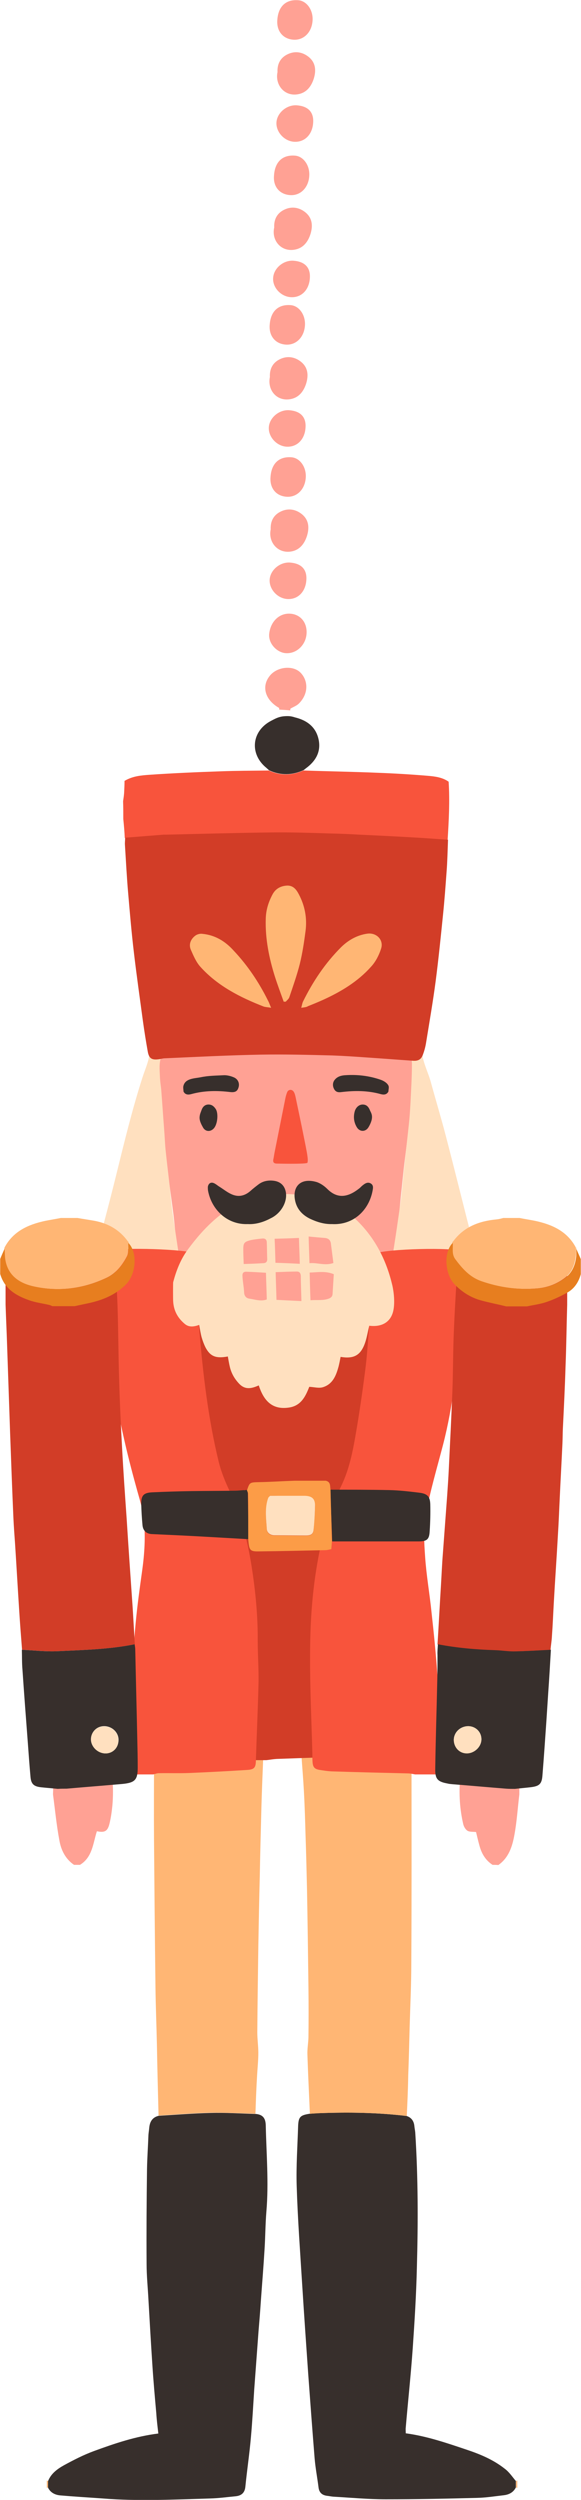 <svg width="114" height="490" viewBox="0 0 114 490" fill="none" xmlns="http://www.w3.org/2000/svg">
<g clip-path="url(#clip0)">
<path d="M58.942 131.822C57.404 130.305 54.249 130.704 52.874 132.54C51.255 134.616 52.065 137.251 54.775 138.768C54.775 138.888 54.775 138.968 54.775 139.087C55.503 139.127 56.231 139.167 56.959 139.247C56.959 139.127 56.959 139.008 57 138.888C57.566 138.569 58.214 138.329 58.659 137.89C60.681 135.854 60.398 133.259 58.942 131.822Z" fill="#FFA194"/>
<path d="M57.081 108.108C58.82 107.829 59.751 106.551 60.236 105.034C60.722 103.437 60.641 101.84 59.104 100.683C57.93 99.805 56.555 99.605 55.22 100.204C53.683 100.882 53.035 102.16 53.116 103.757C52.59 106.232 54.451 108.507 57.081 108.108Z" fill="#FFA194"/>
<path d="M56.919 120.284C54.775 120.165 53.116 121.841 52.833 124.117C52.55 126.153 54.411 127.949 56.11 128.029C58.214 128.149 60.034 126.392 60.155 124.157C60.277 122.001 58.942 120.404 56.919 120.284Z" fill="#FFA194"/>
<path d="M56.272 97.369C58.254 97.489 59.832 95.932 59.994 93.656C60.155 91.541 58.82 89.704 57.121 89.624C54.694 89.465 53.238 90.902 53.076 93.537C52.914 95.732 54.209 97.249 56.272 97.369Z" fill="#FFA194"/>
<path d="M56.312 117.41C58.416 117.57 59.994 116.013 60.115 113.617C60.236 111.581 59.104 110.424 56.879 110.264C54.937 110.144 53.076 111.701 52.914 113.538C52.752 115.414 54.37 117.25 56.312 117.41Z" fill="#FFA194"/>
<path d="M56.919 78.247C58.659 77.967 59.589 76.69 60.075 75.173C60.56 73.576 60.479 71.979 58.942 70.821C57.769 69.943 56.393 69.743 55.058 70.342C53.521 71.021 52.874 72.298 52.955 73.895C52.429 76.41 54.249 78.686 56.919 78.247Z" fill="#FFA194"/>
<path d="M56.11 67.548C58.092 67.667 59.67 66.111 59.832 63.835C59.994 61.719 58.659 59.883 56.96 59.803C54.532 59.643 53.076 61.08 52.914 63.715C52.752 65.871 54.047 67.428 56.11 67.548Z" fill="#FFA194"/>
<path d="M56.151 87.549C58.254 87.708 59.832 86.151 59.953 83.756C60.075 81.72 58.942 80.562 56.717 80.403C54.775 80.283 52.914 81.84 52.752 83.676C52.59 85.552 54.209 87.389 56.151 87.549Z" fill="#FFA194"/>
<path d="M57.769 48.944C59.508 48.665 60.439 47.387 60.924 45.87C61.41 44.273 61.329 42.676 59.791 41.519C58.618 40.64 57.243 40.441 55.908 41.04C54.37 41.718 53.723 42.996 53.804 44.593C53.238 47.068 55.099 49.383 57.769 48.944Z" fill="#FFA194"/>
<path d="M56.959 38.245C58.942 38.365 60.52 36.808 60.681 34.532C60.843 32.416 59.508 30.58 57.809 30.5C55.382 30.341 53.925 31.778 53.764 34.413C53.561 36.568 54.856 38.125 56.959 38.245Z" fill="#FFA194"/>
<path d="M57 58.246C59.104 58.406 60.681 56.849 60.803 54.453C60.924 52.417 59.791 51.26 57.566 51.1C55.624 50.98 53.764 52.537 53.602 54.373C53.4 56.25 55.018 58.086 57 58.246Z" fill="#FFA194"/>
<path d="M58.416 18.484C60.155 18.204 61.086 16.927 61.571 15.41C62.057 13.813 61.976 12.216 60.439 11.058C59.265 10.18 57.89 9.98 56.555 10.579C55.018 11.258 54.37 12.535 54.451 14.132C53.925 16.608 55.786 18.923 58.416 18.484Z" fill="#FFA194"/>
<path d="M57.607 7.785C59.589 7.905 61.167 6.348 61.329 4.073C61.49 1.957 60.155 0.12 58.456 0.04C56.029 -0.119 54.573 1.318 54.411 3.953C54.249 6.109 55.544 7.666 57.607 7.785Z" fill="#FFA194"/>
<path d="M57.647 27.786C59.751 27.945 61.329 26.388 61.45 23.993C61.571 21.957 60.439 20.799 58.214 20.64C56.272 20.52 54.411 22.077 54.249 23.913C54.087 25.79 55.706 27.626 57.647 27.786Z" fill="#FFA194"/>
<path d="M56.636 203.721C59.063 203.721 61.49 203.721 63.958 203.721C65.738 203.801 67.559 203.881 69.338 203.92C72.898 204 76.418 203.841 79.938 204.519C81.879 204.879 82.284 205.238 82.082 207.234C81.839 209.869 81.353 212.464 81.03 215.059C80.504 219.091 79.938 223.123 79.452 227.155C79.129 229.63 78.926 232.105 78.643 234.58C78.4 236.976 78.198 239.331 77.955 241.726C77.834 242.884 77.753 244.002 77.713 245.16C77.672 246.397 76.944 247.156 75.892 247.475C74.8 247.834 73.627 248.114 72.494 248.114C66.426 248.114 60.317 247.994 54.249 247.914C49.961 247.874 45.673 247.874 41.425 247.795C39.767 247.755 38.108 247.595 36.49 247.355C35.114 247.156 34.791 246.677 34.71 245.319C34.508 242.964 34.346 240.649 34.062 238.293C33.536 234.141 32.93 230.029 32.404 225.917C31.757 220.887 31.19 215.857 30.543 210.787C30.422 209.749 30.219 208.751 30.058 207.713C30.058 206.955 30.058 206.156 30.058 205.398C30.907 204.879 31.837 204.719 32.808 204.799C33.253 204.839 33.698 204.759 34.103 204.719C37.096 204.479 40.09 204.2 43.084 203.96C43.691 203.92 44.297 203.801 44.945 203.721C46.32 203.721 47.655 203.721 49.031 203.721C49.961 203.801 50.932 203.96 51.862 203.96C53.48 203.92 55.058 203.801 56.636 203.721Z" fill="#FFA194"/>
<path d="M19.863 249.192C19.661 249.631 19.378 250.15 19.175 250.629C17.719 250.749 17.517 250.509 17.84 249.272C19.539 242.884 21.279 236.497 22.857 230.069C24.434 223.682 25.972 217.334 27.994 211.067C28.318 210.068 28.723 209.11 29.006 208.112C29.208 207.474 29.289 206.795 29.329 206.156C29.37 205.477 29.329 204.839 29.329 204C29.855 203.921 30.3 203.841 30.786 203.761C31.352 205.118 31.837 206.276 31.473 207.713C31.19 208.831 31.352 210.108 31.392 211.306C31.433 212.065 31.554 212.823 31.635 213.582C31.837 216.137 31.999 218.692 32.202 221.286C32.323 222.764 32.363 224.241 32.525 225.718C32.768 228.113 33.092 230.548 33.334 232.944C33.537 234.78 33.698 236.616 33.982 238.453C34.386 241.407 34.872 244.361 35.276 247.315C35.398 248.114 35.438 248.912 35.519 249.87C34.993 249.87 34.467 250.03 34.265 249.831C33.375 248.992 32.323 249.272 31.392 249.431C29.774 249.671 28.237 249.751 26.659 249.391C25.972 249.232 25.203 249.351 24.475 249.351C23.018 249.272 21.522 249.232 19.863 249.192Z" fill="#FFE0BF"/>
<path d="M81.272 203.881C82.162 203.641 82.891 203.721 82.769 204.679C82.486 207.394 83.862 209.669 84.549 212.144C85.48 215.578 86.532 219.011 87.422 222.444C89.282 229.55 91.022 236.656 92.843 243.723C93.328 245.599 93.854 247.475 94.38 249.352C94.663 250.429 94.38 250.709 92.964 250.549C92.721 250.07 92.478 249.591 92.236 249.032C89.728 249.192 87.179 249.431 84.63 249.511C83.376 249.551 82.122 249.352 80.868 249.352C79.857 249.352 78.764 248.912 77.834 249.791C77.672 249.95 77.187 249.831 76.661 249.831C76.742 248.912 76.742 248.074 76.863 247.276C77.187 245.08 77.551 242.884 77.874 240.649C78.158 238.613 78.481 236.617 78.724 234.58C78.967 232.465 79.129 230.309 79.371 228.193C79.654 225.598 79.938 223.003 80.221 220.408C80.382 218.971 80.463 217.574 80.544 216.137C80.666 213.622 80.828 211.067 80.828 208.552C80.828 207.434 80.342 206.316 80.868 205.198C80.989 204.719 81.111 204.28 81.272 203.881Z" fill="#FFE0BF"/>
<path d="M9.183 486.207C9.264 486.247 9.345 486.287 9.426 486.287C9.426 486.726 9.426 487.166 9.426 487.565C9.345 487.565 9.264 487.605 9.183 487.645C9.183 487.166 9.183 486.687 9.183 486.207Z" fill="#FFB674"/>
<path d="M101.5 487.645C101.419 487.605 101.338 487.605 101.257 487.565C101.257 487.126 101.257 486.686 101.257 486.287C101.338 486.287 101.419 486.247 101.5 486.207C101.5 486.687 101.5 487.166 101.5 487.645Z" fill="#FFB674"/>
<path d="M9.426 487.605C9.426 487.166 9.426 486.726 9.426 486.327C9.992 484.85 11.246 483.932 12.541 483.213C14.442 482.175 16.384 481.177 18.447 480.419C22.493 478.942 26.578 477.544 31.069 476.985C30.907 475.628 30.745 474.311 30.664 472.993C30.381 469.839 30.098 466.686 29.896 463.532C29.613 459.26 29.37 455.028 29.127 450.757C29.006 448.401 28.763 446.086 28.763 443.731C28.723 437.543 28.763 431.355 28.844 425.167C28.884 422.931 29.046 420.656 29.127 418.42C29.168 417.941 29.248 417.462 29.289 416.983C29.41 415.825 29.936 414.987 31.15 414.708C34.548 414.508 37.906 414.228 41.304 414.149C44.257 414.069 47.21 414.268 50.163 414.348C51.7 414.468 52.105 415.346 52.145 416.544C52.267 422.213 52.752 427.842 52.267 433.511C52.065 435.986 52.065 438.501 51.903 440.976C51.7 444.369 51.417 447.763 51.175 451.156C51.053 453.072 50.891 454.989 50.73 456.905C50.446 460.737 50.163 464.57 49.88 468.402C49.678 471.516 49.516 474.63 49.233 477.744C48.95 480.978 48.464 484.211 48.141 487.445C48.019 488.603 47.372 489.162 46.28 489.281C44.581 489.441 42.882 489.681 41.182 489.72C34.184 489.92 27.185 490.279 20.187 489.72C17.436 489.521 14.645 489.361 11.894 489.122C10.842 489.042 9.911 488.603 9.426 487.605Z" fill="#372F2C"/>
<path d="M101.216 486.287C101.216 486.726 101.216 487.165 101.216 487.565C100.731 488.523 99.882 488.962 98.87 489.082C97.131 489.281 95.391 489.561 93.651 489.601C87.664 489.76 81.677 489.88 75.69 489.88C72.251 489.88 68.813 489.561 65.334 489.361C64.929 489.321 64.565 489.241 64.201 489.201C63.19 489.082 62.623 488.563 62.502 487.565C62.259 485.648 61.895 483.772 61.733 481.856C61.288 476.347 60.884 470.877 60.479 465.368C60.075 459.58 59.67 453.791 59.306 448.002C58.901 441.495 58.416 434.988 58.214 428.481C58.092 424.568 58.376 420.616 58.497 416.664C58.578 414.907 58.942 414.588 60.762 414.308C61.45 414.268 62.097 414.189 62.785 414.189C68.449 413.989 74.112 414.069 79.776 414.747C80.787 415.067 81.232 415.825 81.313 416.783C81.353 417.183 81.434 417.542 81.475 417.941C82.041 426.764 82.041 435.587 81.799 444.409C81.677 449.679 81.353 454.949 80.989 460.218C80.625 465.408 80.059 470.638 79.614 475.828C79.573 476.147 79.614 476.506 79.614 476.945C83.781 477.504 87.705 478.862 91.629 480.179C94.258 481.057 96.807 482.135 98.992 483.852C99.922 484.531 100.529 485.489 101.216 486.287Z" fill="#372F2C"/>
<path d="M50.123 414.308C47.17 414.228 44.217 414.069 41.263 414.109C37.865 414.189 34.508 414.468 31.109 414.668C30.988 409.997 30.867 405.366 30.786 400.695C30.705 396.902 30.543 393.11 30.503 389.317C30.381 379.776 30.3 370.195 30.219 360.653C30.179 355.424 30.219 350.194 30.219 344.924C30.219 343.208 30.664 342.689 32.404 342.529C35.114 342.289 37.825 342.13 40.535 341.93C43.367 341.73 46.239 341.491 49.071 341.371C51.296 341.291 52.145 342.329 51.741 344.525C51.7 344.765 51.62 345.004 51.62 345.244C51.498 348.198 51.377 351.192 51.296 354.146C51.175 358.697 51.053 363.248 50.972 367.799C50.851 372.35 50.77 376.902 50.689 381.453C50.608 387.082 50.527 392.751 50.487 398.38C50.487 399.697 50.689 401.054 50.689 402.372C50.689 403.849 50.527 405.326 50.446 406.803C50.285 409.438 50.204 411.873 50.123 414.308Z" fill="#FFB674"/>
<path d="M79.816 414.748C74.193 414.069 68.529 413.989 62.825 414.189C62.138 414.229 61.49 414.269 60.803 414.309C60.641 410.436 60.439 406.564 60.317 402.691C60.277 401.614 60.479 400.496 60.52 399.418C60.56 396.104 60.56 392.791 60.52 389.477C60.439 383.05 60.358 376.663 60.236 370.235C60.155 366.722 60.075 363.249 59.953 359.736C59.872 356.861 59.791 353.987 59.63 351.113C59.508 348.757 59.306 346.442 59.144 344.086C59.023 342.41 59.872 341.372 61.571 341.452C64.525 341.571 67.478 341.811 70.431 342.01C72.17 342.13 73.91 342.21 75.649 342.33C76.823 342.41 77.955 342.49 79.129 342.649C80.18 342.809 80.706 343.488 80.747 344.526C80.747 344.925 80.747 345.284 80.747 345.683C80.747 358.658 80.787 371.632 80.706 384.567C80.706 388.799 80.504 392.991 80.382 397.222C80.302 400.416 80.221 403.65 80.099 406.843C80.059 409.478 79.938 412.113 79.816 414.748Z" fill="#FFB674"/>
<path d="M77.349 248.992C77.349 249.87 77.349 250.709 77.349 251.587C77.268 251.986 77.106 252.385 77.065 252.825C76.782 255.939 76.62 259.052 76.216 262.126C75.488 267.596 74.719 273.065 73.708 278.454C72.13 286.678 70.674 294.862 70.957 303.286C71.199 310.272 69.905 317.139 67.882 323.806C66.547 328.157 64.889 332.429 64.403 336.98C64.201 338.816 64.039 340.653 63.877 342.529C64.444 342.649 64.889 342.609 65.172 342.808C65.415 342.928 65.657 343.327 65.657 343.567C65.657 343.846 65.415 344.166 65.172 344.325C65.01 344.445 64.727 344.405 64.484 344.405C61.086 344.525 57.688 344.645 54.29 344.764C53.602 344.804 52.955 344.924 52.267 345.004C51.579 345.004 50.891 345.004 50.204 345.004C48.99 342.449 47.696 339.934 47.089 337.139C46.199 332.868 45.187 328.596 44.338 324.325C42.558 315.462 40.899 306.599 38.512 297.896C36.571 290.83 35.478 283.644 35.236 276.339C35.236 275.979 35.074 275.58 34.993 275.221C34.993 273.504 34.993 271.748 34.993 270.031C35.074 269.791 35.195 269.592 35.195 269.352C35.397 264.602 35.64 259.891 35.802 255.14C35.883 253.064 35.761 251.028 35.802 248.952C35.802 247.275 36.328 246.796 37.946 246.677C39.038 246.597 40.171 246.477 41.263 246.357C48.343 245.679 55.422 246.198 62.502 246.756C65.981 246.996 69.46 247.236 72.979 246.717C75.649 246.277 76.175 246.597 77.349 248.992Z" fill="#D23D27"/>
<path d="M25.365 347.799C25.284 347.28 25.122 346.801 25.122 346.282C25.284 341.291 25.405 336.301 25.688 331.311C25.931 326.92 26.214 322.528 26.619 318.137C26.942 314.664 27.428 311.19 27.913 307.717C28.358 304.483 28.561 301.21 28.237 297.936C28.035 295.781 27.307 293.625 26.74 291.509C24.879 284.802 23.302 278.055 22.29 271.149C21.926 268.753 21.805 266.278 21.643 263.843C21.319 258.973 21.036 254.062 20.794 249.192C20.713 247.874 20.794 246.517 20.794 245.24C22.573 244.481 34.588 244.721 37.986 245.559C38.067 245.798 38.189 246.078 38.189 246.357C38.512 251.188 38.715 256.018 39.119 260.849C39.847 269.472 40.859 278.095 42.922 286.559C43.407 288.515 44.176 290.391 45.026 292.188C47.251 296.858 48.545 301.809 49.354 306.919C50.123 311.789 50.608 316.7 50.568 321.65C50.568 324.325 50.77 327.039 50.73 329.714C50.608 334.904 50.365 340.054 50.204 345.244C50.163 346.481 49.84 346.84 48.505 346.92C44.742 347.16 40.94 347.359 37.137 347.519C35.155 347.599 33.132 347.519 31.15 347.559C30.786 347.559 30.422 347.719 30.058 347.799C28.48 347.799 26.902 347.799 25.365 347.799Z" fill="#F8543C"/>
<path d="M81.434 347.799C80.989 347.719 80.504 347.599 80.059 347.599C75.043 347.48 70.026 347.36 65.05 347.2C64.282 347.16 63.513 347.04 62.745 346.921C61.733 346.761 61.41 346.402 61.329 345.404C61.288 344.845 61.288 344.246 61.288 343.687C61.126 337.26 60.803 330.832 60.843 324.405C60.843 318.816 61.167 313.187 62.057 307.638C62.947 302.009 64.363 296.579 66.871 291.429C68.732 287.677 69.379 283.605 70.067 279.533C70.714 275.62 71.28 271.668 71.766 267.716C72.089 264.961 72.251 262.167 72.454 259.412C72.737 255.939 72.979 252.426 73.263 248.953C73.344 247.875 73.384 246.757 73.424 245.719C76.013 244.761 88.878 244.441 90.779 245.28C90.779 246.557 90.82 247.915 90.779 249.232C90.617 252.585 90.415 255.939 90.213 259.292C89.768 267.356 88.959 275.341 86.936 283.166C85.763 287.677 84.428 292.148 83.578 296.699C83.052 299.454 83.214 302.328 83.417 305.162C83.659 308.795 84.307 312.388 84.671 316.021C85.116 320.013 85.52 324.006 85.803 328.038C86.046 331.391 86.087 334.744 86.208 338.098C86.289 340.892 86.37 343.647 86.451 346.442C86.451 346.881 86.289 347.36 86.208 347.799C84.549 347.799 83.012 347.799 81.434 347.799Z" fill="#F8543C"/>
<path d="M96.645 365.524C95.229 364.606 94.461 363.248 94.056 361.691C93.813 360.813 93.611 359.935 93.409 359.096C92.802 359.017 92.195 359.096 91.75 358.857C91.346 358.617 91.022 358.059 90.901 357.579C90.213 354.625 90.011 351.631 90.294 348.397C91.022 348.238 91.71 347.958 92.357 347.998C94.501 348.118 96.605 348.318 98.708 348.517C99.072 348.557 99.477 348.637 99.841 348.677C99.922 348.597 100.003 348.557 100.043 348.477C100.124 347.958 100.205 347.28 100.933 347.399C101.904 347.519 101.904 348.318 101.904 349.076C101.904 349.954 101.904 350.833 101.904 351.711C101.581 354.346 101.419 357.021 100.933 359.655C100.529 361.891 99.841 364.127 97.778 365.564C97.414 365.524 97.009 365.524 96.645 365.524Z" fill="#FFA194"/>
<path d="M10.437 349.116C10.437 349.036 10.437 348.916 10.437 348.837C10.437 348.158 10.639 347.479 11.368 347.479C11.732 347.479 12.096 348.158 12.662 348.717C14.847 348.517 17.395 348.238 19.944 348.038C20.591 347.998 21.238 348.238 22.048 348.397C22.209 350.354 22.209 352.15 22.048 353.947C21.926 355.144 21.764 356.302 21.481 357.46C21.117 358.937 20.551 359.256 19.014 358.937C18.245 361.292 18.164 364.007 15.696 365.524C15.292 365.524 14.928 365.524 14.523 365.524C12.824 364.366 11.975 362.61 11.651 360.733C11.085 357.739 10.801 354.705 10.397 351.711C10.437 350.833 10.437 349.954 10.437 349.116Z" fill="#FFA194"/>
<path d="M64.848 291.988C68.691 291.988 72.534 291.988 76.378 292.068C78.36 292.108 80.342 292.347 82.324 292.587C83.862 292.786 84.388 293.345 84.428 294.862C84.468 296.619 84.428 298.415 84.307 300.172C84.226 301.769 83.74 302.128 82.082 302.128C76.459 302.128 70.795 302.128 65.172 302.128C65.05 298.775 64.929 295.381 64.848 291.988Z" fill="#372F2C"/>
<path d="M48.707 301.689C45.916 301.529 43.084 301.37 40.292 301.21C36.813 301.01 33.334 300.851 29.815 300.691C28.723 300.651 28.035 300.012 27.954 298.894C27.832 297.577 27.752 296.22 27.711 294.862C27.671 293.146 28.156 292.587 29.855 292.507C32.444 292.387 34.993 292.307 37.582 292.267C40.454 292.227 43.327 292.227 46.158 292.188C46.725 292.188 47.331 292.108 47.898 292.068L47.979 292.148L48.019 292.068C48.141 292.068 48.302 292.068 48.424 292.028C48.505 292.267 48.626 292.467 48.626 292.707C48.707 295.781 48.707 298.735 48.707 301.689Z" fill="#372F2C"/>
<path d="M48.707 301.689C48.707 298.735 48.707 295.741 48.666 292.786C48.666 292.547 48.545 292.347 48.464 292.108C48.99 290.551 48.99 290.551 50.81 290.511C53.116 290.471 55.422 290.311 57.769 290.231C59.832 290.231 61.895 290.231 63.918 290.231C64.929 290.471 64.727 291.269 64.848 291.948C64.929 295.341 65.05 298.735 65.131 302.128C65.091 302.607 65.05 303.046 65.01 303.645C64.565 303.725 64.201 303.845 63.837 303.845C59.508 303.925 55.18 304.044 50.851 304.084C49.111 304.124 48.909 303.885 48.747 302.088C48.747 302.008 48.707 301.849 48.707 301.689ZM52.995 293.186C52.752 293.465 52.671 293.505 52.631 293.625C51.943 295.621 52.226 297.697 52.348 299.733C52.388 300.491 52.995 300.97 53.885 300.97C55.948 300.97 57.971 301.01 60.034 301.01C61.045 301.01 61.45 300.691 61.531 299.853C61.652 298.336 61.774 296.779 61.814 295.262C61.814 293.824 61.248 293.265 59.791 293.226C58.173 293.186 56.596 293.226 54.977 293.226C54.249 293.186 53.521 293.186 52.995 293.186Z" fill="#FC9C47"/>
<path d="M52.995 293.186C53.521 293.186 54.249 293.186 54.977 293.186C56.596 293.186 58.173 293.186 59.791 293.186C61.248 293.226 61.855 293.784 61.814 295.222C61.774 296.739 61.693 298.296 61.531 299.813C61.45 300.651 61.045 300.97 60.034 300.97C57.971 300.97 55.948 300.93 53.885 300.93C52.995 300.93 52.388 300.411 52.348 299.693C52.226 297.657 51.903 295.581 52.631 293.585C52.671 293.505 52.752 293.425 52.995 293.186Z" fill="#FFE0BF"/>
<path d="M10.437 243.243C12.5 243.243 14.523 243.243 16.586 243.243C17.598 243.323 18.609 243.523 19.62 243.483C21.4 243.443 22.209 244.441 22.412 246.158C22.735 249.391 22.938 252.665 23.059 255.899C23.221 260.769 23.221 265.679 23.383 270.59C23.504 274.941 23.706 279.293 23.949 283.684C24.192 288.275 24.515 292.866 24.839 297.457C25.203 303.246 25.608 309.035 26.012 314.823C26.174 317.298 26.295 319.773 26.457 322.289C21.522 323.287 16.465 323.406 11.449 323.646C9.102 323.766 6.715 323.486 4.329 323.366C4.126 320.772 3.924 318.217 3.762 315.622C3.479 311.27 3.236 306.919 2.953 302.567C2.832 300.891 2.71 299.214 2.63 297.537C2.387 291.988 2.185 286.399 1.982 280.85C1.78 274.941 1.578 269.073 1.375 263.164C1.295 260.689 1.173 258.174 1.092 255.699C1.092 253.384 1.092 251.068 1.092 248.753C1.173 248.274 1.295 247.834 1.335 247.355C1.699 245.12 2.751 244.082 5.016 243.842C6.796 243.643 8.617 243.443 10.437 243.243Z" fill="#D23D27"/>
<path d="M95.755 243.243C97.818 243.243 99.841 243.243 101.904 243.243C103.563 243.443 105.262 243.643 106.921 243.842C109.793 244.162 110.602 244.92 111.087 247.675C111.168 248.034 111.209 248.433 111.29 248.793C111.29 251.108 111.29 253.423 111.29 255.739C111.168 259.771 111.128 263.803 110.966 267.835C110.845 271.907 110.642 275.979 110.44 280.051C110.4 281.009 110.4 281.968 110.359 282.926C110.197 286.479 109.995 290.032 109.833 293.545C109.712 295.98 109.631 298.415 109.469 300.89C109.226 305.362 108.903 309.793 108.66 314.224C108.539 316.38 108.458 318.536 108.296 320.692C108.256 321.61 108.094 322.488 108.013 323.406C105.586 323.526 103.158 323.646 100.731 323.726C99.517 323.766 98.304 323.526 97.09 323.486C93.328 323.366 89.566 323.047 85.844 322.328C86.087 318.416 86.289 314.504 86.532 310.552C86.653 308.555 86.734 306.519 86.896 304.523C87.179 300.691 87.462 296.898 87.745 293.066C87.867 291.309 87.988 289.513 88.069 287.756C88.312 282.806 88.554 277.896 88.757 272.945C88.918 268.714 88.878 264.522 89.08 260.29C89.282 255.659 89.566 250.988 89.889 246.357C90.011 244.561 90.901 243.403 92.842 243.523C93.813 243.563 94.784 243.323 95.755 243.243Z" fill="#D23D27"/>
<path d="M4.288 323.366C6.675 323.486 9.062 323.766 11.408 323.646C16.424 323.406 21.481 323.287 26.417 322.289C26.457 322.608 26.538 322.967 26.538 323.287C26.659 329.235 26.821 335.183 26.942 341.132C26.983 342.888 27.023 344.685 27.023 346.441C27.023 348.876 26.497 349.435 23.949 349.675C20.308 349.994 16.708 350.274 13.067 350.593C12.5 350.593 11.893 350.593 11.327 350.633C10.235 350.513 9.102 350.433 8.01 350.314C6.635 350.154 6.109 349.675 5.987 348.318C5.785 346.082 5.623 343.846 5.461 341.611C5.097 336.86 4.733 332.069 4.41 327.319C4.288 325.961 4.329 324.644 4.288 323.366ZM20.713 343.687C22.128 343.687 23.221 342.569 23.261 341.092C23.302 339.615 22.048 338.377 20.51 338.337C19.054 338.297 17.921 339.375 17.881 340.812C17.8 342.329 19.175 343.647 20.713 343.687Z" fill="#372F2C"/>
<path d="M85.925 322.289C89.647 323.007 93.409 323.327 97.171 323.446C98.385 323.486 99.598 323.686 100.812 323.686C103.239 323.646 105.666 323.486 108.094 323.366C107.932 326.201 107.77 328.995 107.568 331.83C107.446 333.706 107.325 335.543 107.204 337.419C106.961 340.932 106.718 344.485 106.435 347.998C106.314 349.675 105.828 350.114 104.089 350.314C103.077 350.433 102.066 350.513 101.055 350.633C100.488 350.633 99.882 350.633 99.315 350.593C95.796 350.314 92.236 349.994 88.716 349.715C88.433 349.675 88.15 349.675 87.867 349.595C85.884 349.236 85.358 348.717 85.399 346.721C85.48 340.852 85.682 335.024 85.803 329.155C85.844 327.558 85.844 326.001 85.844 324.404C85.803 323.726 85.884 323.007 85.925 322.289ZM91.831 338.337C90.253 338.377 89.04 339.575 89.04 341.052C89.08 342.529 90.172 343.647 91.588 343.647C93.166 343.647 94.501 342.329 94.461 340.812C94.42 339.415 93.287 338.337 91.831 338.337Z" fill="#372F2C"/>
<path d="M20.713 343.687C19.135 343.687 17.8 342.329 17.84 340.852C17.881 339.415 19.054 338.337 20.47 338.377C22.048 338.417 23.261 339.615 23.221 341.132C23.261 342.569 22.128 343.687 20.713 343.687Z" fill="#FFE0BF"/>
<path d="M91.831 338.337C93.287 338.337 94.42 339.415 94.461 340.852C94.501 342.329 93.126 343.687 91.588 343.687C90.172 343.687 89.08 342.569 89.04 341.092C89.04 339.575 90.294 338.377 91.831 338.337Z" fill="#FFE0BF"/>
<path d="M15.211 238.732C16.343 238.932 17.436 239.092 18.569 239.291C21.279 239.81 23.504 241.088 25.122 243.363C25.122 243.443 25.163 243.523 25.163 243.643C25.082 244.521 25.284 245.559 24.879 246.277C23.949 248.034 22.695 249.631 20.874 250.469C16.384 252.585 11.61 253.224 6.756 252.186C4.045 251.627 1.659 250.23 1.052 247.156C0.89 246.357 0.93 245.559 0.85 244.76C0.85 244.721 0.89 244.601 0.89 244.521C2.589 241.327 5.542 240.01 8.9 239.291C9.911 239.092 10.923 238.932 11.934 238.732C13.067 238.732 14.159 238.732 15.211 238.732Z" fill="#FFB674"/>
<path d="M88.878 243.363C90.982 240.489 93.975 239.331 97.414 239.012C97.859 238.972 98.304 238.852 98.749 238.732C99.801 238.732 100.893 238.732 101.945 238.732C102.956 238.932 103.967 239.092 104.979 239.291C108.336 240.01 111.29 241.327 112.989 244.521C112.989 244.601 113.029 244.681 113.029 244.8C113.029 245.24 113.07 245.719 112.989 246.198C112.786 247.874 112.26 249.351 110.885 250.429C109.226 251.707 107.325 252.386 105.302 252.545C101.54 252.865 97.899 252.346 94.339 251.108C92.074 250.31 90.618 248.633 89.242 246.796C88.514 245.798 88.838 244.681 88.757 243.603C88.838 243.523 88.838 243.443 88.878 243.363Z" fill="#FFB674"/>
<path d="M0.89 244.76C0.971 245.559 0.93 246.397 1.092 247.156C1.699 250.23 4.086 251.627 6.796 252.186C11.651 253.224 16.424 252.585 20.915 250.469C22.776 249.591 24.03 247.994 24.92 246.278C25.324 245.559 25.122 244.521 25.163 243.603C27.023 245.399 26.74 249.751 24.718 251.747C22.695 253.783 20.187 254.821 17.436 255.42C16.505 255.619 15.575 255.819 14.644 256.018C13.188 256.018 11.732 256.018 10.275 256.018C10.073 255.939 9.871 255.819 9.669 255.779C8.293 255.46 6.918 255.3 5.623 254.821C3.034 253.903 0.85 252.545 0.04 249.711C0.04 248.713 0.04 247.755 0.04 246.757C0.283 246.118 0.607 245.439 0.89 244.76Z" fill="#E77E1F"/>
<path d="M88.838 243.603C88.918 244.681 88.595 245.798 89.323 246.796C90.698 248.633 92.155 250.31 94.42 251.108C97.98 252.346 101.621 252.865 105.383 252.545C107.446 252.386 109.348 251.667 110.966 250.429C112.341 249.351 112.908 247.834 113.07 246.198C113.11 245.719 113.07 245.24 113.07 244.76C113.353 245.439 113.676 246.118 113.96 246.796C113.96 247.795 113.96 248.753 113.96 249.751C113.555 251.268 112.705 252.585 111.33 253.344C110.036 254.062 108.701 254.701 107.285 255.18C106.031 255.619 104.696 255.779 103.401 256.058C102.026 256.058 100.691 256.058 99.315 256.058C97.697 255.659 96.038 255.34 94.42 254.901C92.357 254.342 90.618 253.224 89.161 251.707C87.26 249.671 87.017 245.399 88.838 243.603Z" fill="#E77E1F"/>
<path d="M25.163 243.643C25.163 243.563 25.122 243.483 25.122 243.363C25.203 243.443 25.203 243.523 25.163 243.643Z" fill="#E77E1F"/>
<path d="M88.878 243.363C88.878 243.443 88.838 243.523 88.838 243.643C88.797 243.523 88.797 243.443 88.878 243.363Z" fill="#E77E1F"/>
<path d="M0.89 244.8C0.89 244.721 0.89 244.641 0.93 244.521C0.93 244.601 0.89 244.681 0.89 244.8Z" fill="#E77E1F"/>
<path d="M113.07 244.521C113.11 244.601 113.15 244.681 113.11 244.8C113.11 244.681 113.07 244.601 113.07 244.521Z" fill="#E77E1F"/>
<path d="M77.227 256.617C76.823 259.132 74.921 260.17 72.454 259.851C72.17 260.969 72.008 262.087 71.644 263.164C70.795 265.64 69.46 266.398 66.83 265.959C66.709 266.598 66.588 267.236 66.426 267.875C65.94 269.632 65.293 271.308 63.351 271.907C62.542 272.147 61.612 271.867 60.681 271.827C59.953 273.704 59.063 275.58 56.636 275.899C53.278 276.379 51.7 274.382 50.77 271.548C49.354 272.187 48.141 272.426 47.008 271.308C46.077 270.35 45.43 269.272 45.106 267.955C44.945 267.276 44.823 266.558 44.702 265.879C42.396 266.318 41.263 265.879 40.333 264.123C40.009 263.484 39.767 262.805 39.564 262.126C39.362 261.368 39.241 260.569 39.079 259.691C38.067 260.051 37.096 260.21 36.247 259.492C34.871 258.334 34.103 256.937 33.982 255.14C33.941 254.741 33.941 251.507 33.982 251.308C34.588 249.032 35.438 246.836 36.854 244.92C38.472 242.724 40.252 240.649 42.356 238.852C45.916 235.818 50.001 234.261 54.654 234.061C56.434 233.982 58.254 234.101 59.994 234.341C63.392 234.86 66.547 236.097 69.177 238.413C73.182 241.966 75.649 246.477 76.903 251.627C77.106 252.346 77.551 254.701 77.227 256.617Z" fill="#FFE0BF"/>
<path d="M35.802 212.783C35.883 212.743 35.923 212.743 36.004 212.783C36.004 213.182 36.004 213.542 36.004 213.941L35.883 213.981L35.762 213.941C35.802 213.542 35.802 213.182 35.802 212.783Z" fill="#FFA194"/>
<path d="M76.418 213.941L76.297 213.981L76.175 213.941C76.175 213.542 76.175 213.182 76.175 212.783C76.256 212.743 76.297 212.743 76.378 212.783C76.418 213.182 76.418 213.542 76.418 213.941Z" fill="#FFA194"/>
<path d="M48.626 239.93C44.581 240.09 41.506 237.095 40.818 233.383C40.778 233.143 40.778 232.904 40.778 232.664C40.859 232.025 41.304 231.666 41.87 231.866C42.315 232.025 42.679 232.385 43.084 232.624C43.852 233.103 44.581 233.702 45.39 234.061C46.765 234.7 48.019 234.421 49.152 233.423C49.637 232.984 50.204 232.544 50.73 232.145C51.579 231.506 52.59 231.307 53.642 231.427C55.058 231.586 55.908 232.425 56.11 233.822C56.353 235.738 55.058 237.894 53.076 238.812C51.66 239.571 50.123 240.01 48.626 239.93Z" fill="#372F2C"/>
<path d="M65.131 239.93C63.635 239.97 62.178 239.531 60.762 238.852C59.265 238.094 58.214 236.936 57.89 235.259C57.364 232.624 58.942 230.868 61.895 231.626C62.745 231.826 63.594 232.425 64.201 233.023C66.224 235.059 68.287 234.66 70.431 232.984C70.714 232.784 70.916 232.505 71.199 232.305C71.685 231.906 72.211 231.626 72.777 231.985C73.344 232.345 73.182 232.944 73.101 233.423C72.373 237.215 69.338 240.169 65.131 239.93Z" fill="#372F2C"/>
<path d="M60.317 227.913C60.196 228.153 56.312 228.113 54.37 228.073C53.845 228.073 53.48 227.913 53.642 227.195C53.764 226.636 53.804 226.157 53.925 225.638C54.613 222.205 55.301 218.731 55.989 215.298C56.07 214.899 56.191 214.46 56.353 214.061C56.596 213.502 57.324 213.462 57.647 214.021C57.85 214.34 57.931 214.739 58.011 215.099C58.659 218.173 59.306 221.247 59.913 224.321C60.115 225.478 60.56 227.275 60.317 227.913Z" fill="#F8543C"/>
<path d="M36.004 213.942C36.004 213.543 35.883 213.143 36.004 212.784C36.409 211.347 38.189 211.387 39.402 211.147C40.899 210.828 42.477 210.828 44.014 210.748C44.621 210.748 45.268 210.908 45.835 211.147C46.644 211.467 47.008 212.225 46.846 212.984C46.644 213.862 46.199 214.141 45.268 214.061C42.679 213.742 40.09 213.742 37.501 214.461C36.894 214.62 36.328 214.58 36.004 213.942Z" fill="#372F2C"/>
<path d="M76.216 212.783C76.378 213.142 76.216 213.542 76.216 213.941C75.892 214.58 75.326 214.62 74.719 214.46C72.17 213.741 69.581 213.741 66.952 214.061C66.385 214.14 65.9 214.061 65.576 213.502C65.212 212.863 65.253 212.144 65.698 211.625C66.224 210.987 66.992 210.787 67.761 210.747C70.148 210.587 72.494 210.867 74.759 211.665C75.285 211.865 75.933 212.224 76.216 212.783Z" fill="#372F2C"/>
<path d="M59.144 255.02C57.405 254.941 55.867 254.861 54.249 254.781C54.209 252.984 54.128 251.228 54.087 249.351C55.463 249.312 56.879 249.232 58.254 249.232C58.78 249.232 58.982 249.551 59.023 250.07C59.023 251.627 59.104 253.224 59.144 255.02Z" fill="#FFA194"/>
<path d="M58.821 247.715C57.202 247.635 55.665 247.555 54.047 247.515C54.006 245.998 53.966 244.441 53.885 242.804C55.422 242.764 57 242.724 58.659 242.645C58.699 244.241 58.78 245.918 58.821 247.715Z" fill="#FFA194"/>
<path d="M60.924 254.861C60.843 252.944 60.803 251.228 60.762 249.431C62.34 249.391 63.837 249.072 65.495 249.751C65.415 251.028 65.334 252.346 65.253 253.663C65.212 254.102 65.01 254.302 64.605 254.501C63.432 254.98 62.219 254.741 60.924 254.861Z" fill="#FFA194"/>
<path d="M52.186 249.471C52.226 251.228 52.307 252.944 52.348 254.701C51.175 255.14 50.042 254.701 48.909 254.541C48.343 254.461 47.938 254.062 47.898 253.344C47.857 252.266 47.615 251.188 47.574 250.11C47.534 249.471 47.817 249.232 48.424 249.272C49.678 249.312 50.891 249.391 52.186 249.471Z" fill="#FFA194"/>
<path d="M60.56 242.365C61.693 242.485 62.704 242.565 63.675 242.645C64.403 242.685 64.848 243.044 64.929 243.762C65.091 245.04 65.253 246.277 65.415 247.555C63.756 248.154 62.259 247.435 60.722 247.595C60.681 245.918 60.6 244.281 60.56 242.365Z" fill="#FFA194"/>
<path d="M47.817 247.755C47.776 246.637 47.736 245.759 47.736 244.84C47.736 243.643 47.938 243.403 49.152 243.084C49.88 242.924 50.649 242.844 51.417 242.764C52.024 242.685 52.348 242.964 52.348 243.563C52.388 244.601 52.388 245.679 52.429 246.717C52.469 247.315 52.186 247.595 51.579 247.595C50.365 247.675 49.152 247.715 47.817 247.755Z" fill="#FFA194"/>
<path d="M39.16 219.211C39.119 218.532 39.402 218.013 39.564 217.534C39.767 216.975 40.171 216.536 40.818 216.496C41.547 216.456 41.992 216.855 42.356 217.414C42.882 218.292 42.679 220.328 41.992 221.127C41.385 221.845 40.414 221.885 39.888 221.087C39.564 220.528 39.2 219.849 39.16 219.211Z" fill="#372F2C"/>
<path d="M72.98 219.171C72.939 219.69 72.656 220.368 72.292 220.967C71.725 221.885 70.593 221.885 70.026 220.967C69.419 219.969 69.298 218.891 69.622 217.773C69.865 217.015 70.471 216.496 71.159 216.496C71.847 216.496 72.292 216.855 72.615 217.694C72.818 218.093 73.06 218.532 72.98 219.171Z" fill="#372F2C"/>
<path d="M24.192 160.526C24.192 159.368 24.192 158.21 24.151 157.052C24.232 156.493 24.313 155.974 24.354 155.416C24.394 154.617 24.434 153.819 24.434 153.06C26.052 152.102 27.711 151.982 29.329 151.862C33.982 151.543 38.634 151.343 43.286 151.184C46.441 151.064 49.597 151.064 52.752 151.024C55.018 152.062 57.243 152.022 59.508 151.024C64.322 151.184 69.136 151.264 73.91 151.463C77.268 151.583 80.585 151.783 83.942 152.062C85.318 152.182 86.774 152.342 88.028 153.22C88.271 157.012 88.069 160.845 87.826 164.677C85.399 164.518 83.012 164.318 80.585 164.158C77.187 163.959 73.829 163.799 70.431 163.639C68.449 163.56 66.466 163.44 64.484 163.4C60.803 163.32 57.121 163.16 53.4 163.2C46.441 163.28 39.524 163.48 32.566 163.639C32.363 163.639 32.161 163.639 31.999 163.639C29.491 163.839 26.983 164.039 24.475 164.238C24.434 163.001 24.313 161.763 24.192 160.526Z" fill="#F8543C"/>
<path d="M52.793 150.984C52.631 150.824 52.429 150.665 52.267 150.505C48.909 147.79 49.354 143.279 53.197 141.283C53.966 140.884 54.451 140.605 55.301 140.445C55.786 140.365 56.555 140.325 57.041 140.405C57.324 140.445 57.607 140.525 57.85 140.605C60.317 141.203 62.057 142.561 62.542 145.076C62.987 147.431 61.895 149.228 60.034 150.585C59.872 150.705 59.751 150.824 59.589 150.944C57.324 151.982 55.058 152.022 52.793 150.984Z" fill="#372F2C"/>
<path d="M87.907 164.598C87.826 166.713 87.786 168.829 87.624 170.905C87.422 173.66 87.219 176.454 86.936 179.209C86.491 183.6 86.046 187.992 85.48 192.343C84.954 196.335 84.266 200.288 83.619 204.28C83.498 205.078 83.295 205.877 83.012 206.635C82.689 207.633 82.082 207.992 81.03 207.913C78.036 207.713 75.002 207.473 72.008 207.274C69.743 207.114 67.437 206.955 65.172 206.875C60.52 206.755 55.827 206.635 51.175 206.715C44.904 206.835 38.634 207.154 32.363 207.434C31.918 207.434 31.514 207.593 31.069 207.633C29.774 207.793 29.248 207.434 29.006 206.196C28.642 204.16 28.318 202.124 28.035 200.088C27.428 195.577 26.781 191.066 26.255 186.554C25.81 182.802 25.486 179.009 25.163 175.257C24.879 172.063 24.718 168.829 24.515 165.635C24.475 165.156 24.556 164.677 24.556 164.198C27.064 163.999 29.572 163.799 32.08 163.599C32.282 163.599 32.485 163.599 32.647 163.599C39.605 163.44 46.522 163.24 53.48 163.16C57.162 163.12 60.843 163.24 64.565 163.36C66.547 163.4 68.529 163.48 70.512 163.599C73.91 163.759 77.268 163.919 80.666 164.118C83.052 164.238 85.48 164.438 87.907 164.598Z" fill="#D23D27"/>
<path d="M55.665 196.335C55.099 194.738 54.492 193.142 53.966 191.505C52.793 187.792 52.024 184 52.145 180.087C52.186 178.371 52.671 176.814 53.48 175.297C54.087 174.179 55.058 173.66 56.312 173.58C57.526 173.54 58.133 174.338 58.618 175.257C59.832 177.532 60.277 179.967 59.953 182.482C59.67 184.638 59.346 186.834 58.821 188.95C58.254 191.185 57.486 193.341 56.757 195.497C56.636 195.816 56.312 196.056 56.07 196.335C55.948 196.335 55.827 196.335 55.665 196.335Z" fill="#FFB674"/>
<path d="M53.197 197.533C52.55 197.413 52.105 197.413 51.741 197.293C47.129 195.497 42.72 193.261 39.362 189.549C38.512 188.63 37.986 187.393 37.461 186.195C36.975 185.117 37.42 184.079 38.31 183.401C38.674 183.121 39.281 182.962 39.726 183.041C42.234 183.281 44.217 184.519 45.835 186.315C48.586 189.229 50.81 192.543 52.59 196.136C52.793 196.495 52.914 196.894 53.197 197.533Z" fill="#FFB674"/>
<path d="M59.104 197.533C59.265 196.974 59.306 196.655 59.427 196.375C61.369 192.423 63.796 188.79 66.911 185.676C68.327 184.279 70.067 183.281 72.089 183.001C73.869 182.762 75.366 184.239 74.759 185.996C74.355 187.233 73.708 188.511 72.818 189.469C70.228 192.383 66.911 194.379 63.392 195.976C62.421 196.415 61.45 196.814 60.439 197.214C60.155 197.413 59.71 197.453 59.104 197.533Z" fill="#FFB674"/>
</g>
<defs>
<clipPath id="clip0">
<rect width="114" height="490" fill="white"/>
</clipPath>
</defs>
</svg>
